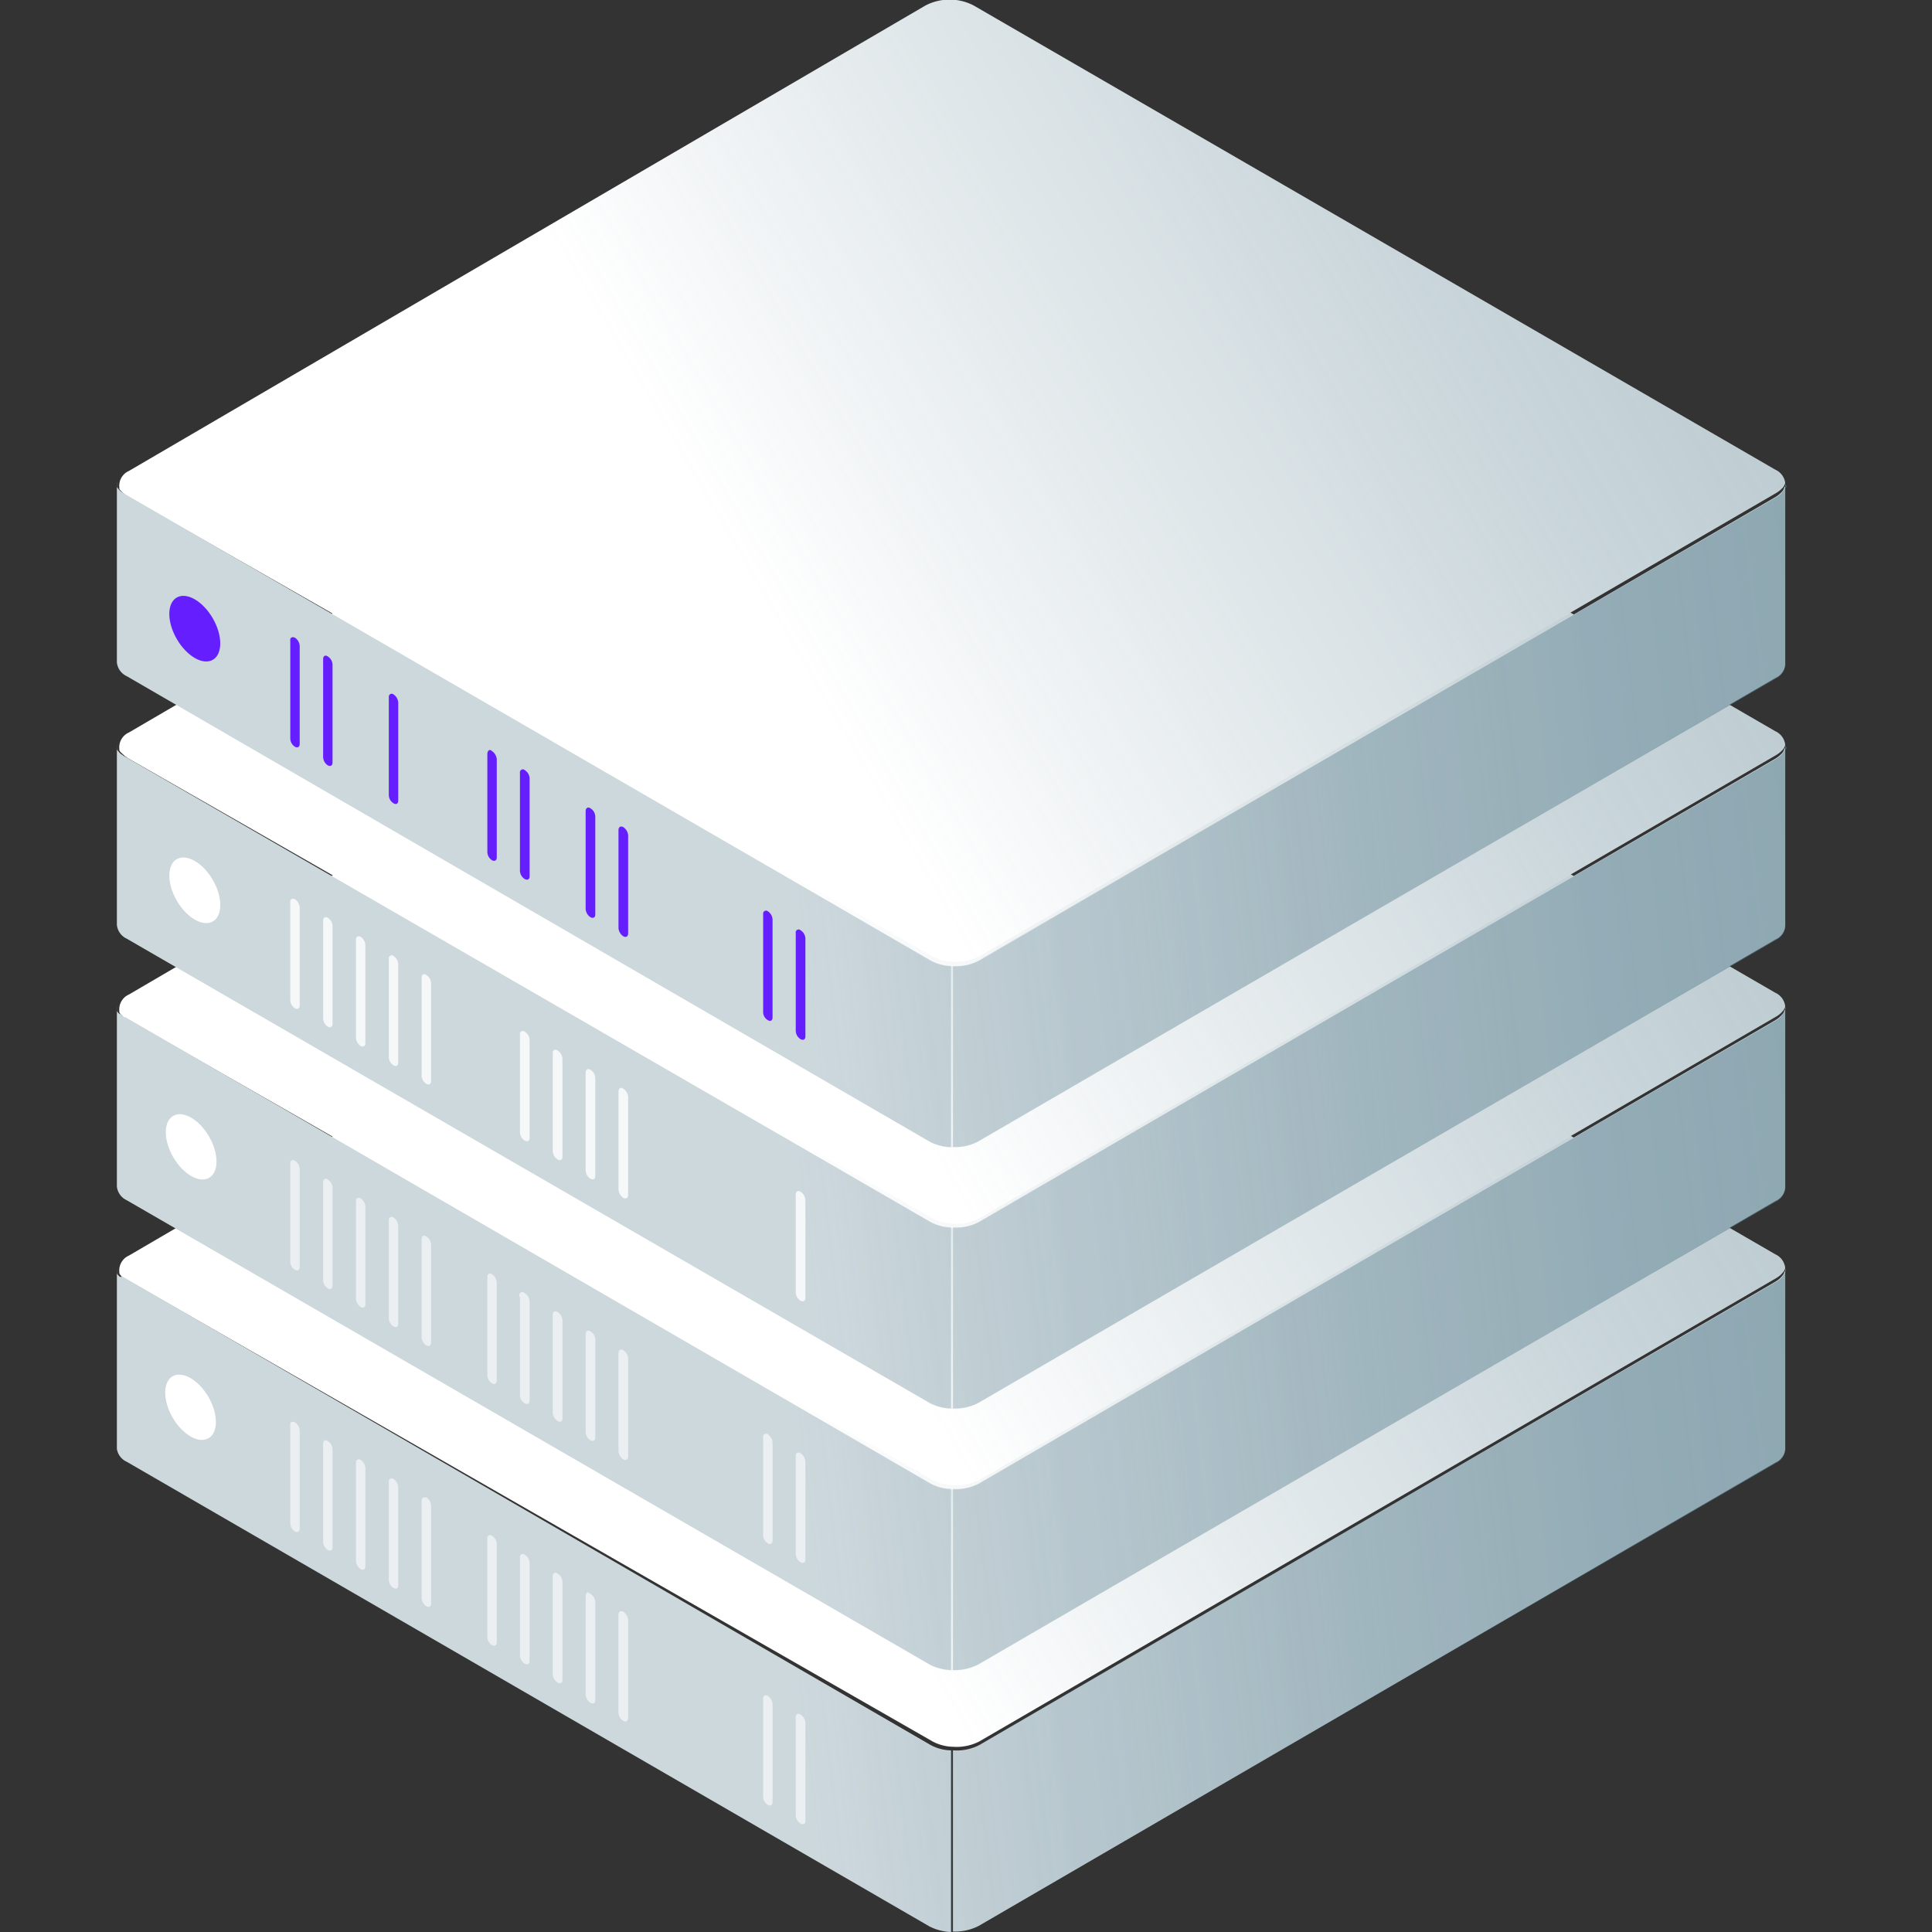 <svg id="Layer_1" data-name="Layer 1" xmlns="http://www.w3.org/2000/svg" xmlns:xlink="http://www.w3.org/1999/xlink" viewBox="0 0 80 80"><rect x="0" y="0" width="80" height="80" fill="#333333" stroke="none"/><defs><style>.cls-1{fill:#cdd8dd;}.cls-2{fill:#fff;}.cls-3{fill:url(#linear-gradient);}.cls-4{opacity:0.9;}.cls-5{fill:url(#linear-gradient-2);}.cls-6{fill:url(#linear-gradient-3);}.cls-7{opacity:0.6;}.cls-8{fill:url(#linear-gradient-4);}.cls-9{fill:url(#linear-gradient-5);}.cls-10{fill:url(#linear-gradient-6);}.cls-11{fill:url(#linear-gradient-7);}.cls-12{fill:url(#linear-gradient-8);}.cls-13{fill:url(#linear-gradient-9);}.cls-14{opacity:0.8;}.cls-15{fill:url(#linear-gradient-10);}.cls-16{fill:url(#linear-gradient-11);}.cls-17{fill:url(#linear-gradient-12);}.cls-18{fill:#651fff;}</style><linearGradient id="linear-gradient" x1="-3.32" y1="77.36" x2="83.46" y2="26.82" gradientUnits="userSpaceOnUse"><stop offset="0" stop-color="#587e8d" stop-opacity="0"/><stop offset="0.4" stop-color="#587e8d" stop-opacity="0"/><stop offset="0.5" stop-color="#587e8d" stop-opacity="0.11"/><stop offset="0.7" stop-color="#587e8d" stop-opacity="0.32"/><stop offset="0.88" stop-color="#587e8d" stop-opacity="0.45"/><stop offset="1" stop-color="#587e8d" stop-opacity="0.5"/></linearGradient><linearGradient id="linear-gradient-2" x1="75.17" y1="59.89" x2="3.95" y2="68.47" gradientUnits="userSpaceOnUse"><stop offset="0" stop-color="#587e8d" stop-opacity="0.6"/><stop offset="0.11" stop-color="#587e8d" stop-opacity="0.55"/><stop offset="0.27" stop-color="#587e8d" stop-opacity="0.42"/><stop offset="0.45" stop-color="#587e8d" stop-opacity="0.21"/><stop offset="0.6" stop-color="#587e8d" stop-opacity="0"/><stop offset="1" stop-color="#587e8d" stop-opacity="0"/></linearGradient><linearGradient id="linear-gradient-3" x1="74.29" y1="52.53" x2="3.07" y2="61.1" xlink:href="#linear-gradient-2"/><linearGradient id="linear-gradient-4" x1="-3.32" y1="66.53" x2="83.46" y2="15.99" xlink:href="#linear-gradient"/><linearGradient id="linear-gradient-5" x1="75.17" y1="49.06" x2="3.95" y2="57.64" xlink:href="#linear-gradient-2"/><linearGradient id="linear-gradient-6" x1="74.29" y1="41.7" x2="3.07" y2="50.27" xlink:href="#linear-gradient-2"/><linearGradient id="linear-gradient-7" x1="-3.32" y1="55.71" x2="83.46" y2="5.16" xlink:href="#linear-gradient"/><linearGradient id="linear-gradient-8" x1="75.17" y1="38.23" x2="3.95" y2="46.81" xlink:href="#linear-gradient-2"/><linearGradient id="linear-gradient-9" x1="74.29" y1="30.87" x2="3.07" y2="39.44" xlink:href="#linear-gradient-2"/><linearGradient id="linear-gradient-10" x1="-3.32" y1="44.88" x2="83.46" y2="-5.67" xlink:href="#linear-gradient"/><linearGradient id="linear-gradient-11" x1="75.17" y1="27.4" x2="3.95" y2="35.98" xlink:href="#linear-gradient-2"/><linearGradient id="linear-gradient-12" x1="74.29" y1="20.04" x2="3.07" y2="28.61" xlink:href="#linear-gradient-2"/></defs><path class="cls-1" d="M73.92,52.55l0,7.45a.66.66,0,0,1-.4.56l-33,19.19a2.15,2.15,0,0,1-1.06.23v-7.5a2.06,2.06,0,0,0,1.09-.22L73.52,53.07a1.16,1.16,0,0,0,.21-.16l.06-.07a.4.4,0,0,0,.1-.18,0,0,0,0,0,0,0h0A.08.08,0,0,0,73.92,52.55Z"/><path class="cls-1" d="M73.92,52.51v0h0a.35.35,0,0,1,0,.11A.4.4,0,0,0,73.92,52.51Z"/><path class="cls-2" d="M73.92,52.51v0h0a.08.08,0,0,1,0,0h0a0,0,0,0,1,0,0,.4.4,0,0,1-.1.18l-.06.07a1.16,1.16,0,0,1-.21.16l-33,19.19a2.06,2.06,0,0,1-1.09.22,1.86,1.86,0,0,1-.86-.23L5.27,53l0,0-.07,0,0,0-.06,0h0L5,52.81a.24.24,0,0,1-.06-.09l0-.06,0,0a.52.52,0,0,1,0-.11v0h0a.67.67,0,0,1,.4-.56L38.32,32.72a2.16,2.16,0,0,1,2,0L73.51,51.94A.7.7,0,0,1,73.92,52.51Z"/><path class="cls-3" d="M73.92,52.51v0h0a.08.08,0,0,1,0,0h0a0,0,0,0,1,0,0,.4.4,0,0,1-.1.18l-.06.07a1.16,1.16,0,0,1-.21.16l-33,19.19a2.06,2.06,0,0,1-1.09.22,1.86,1.86,0,0,1-.86-.23L5.27,53l0,0-.07,0,0,0-.06,0h0L5,52.81a.24.24,0,0,1-.06-.09l0-.06,0,0a.52.52,0,0,1,0-.11v0h0a.67.67,0,0,1,.4-.56L38.32,32.72a2.16,2.16,0,0,1,2,0L73.51,51.94A.7.7,0,0,1,73.92,52.51Z"/><path class="cls-1" d="M39.38,72.48V80a2.13,2.13,0,0,1-.89-.23L5.25,60.53A.71.71,0,0,1,4.84,60l0-7.45a.52.52,0,0,0,0,.11l0,0a.09.09,0,0,0,0,.06.24.24,0,0,0,.06.09l.06.06h0l.06,0,0,0,.07,0,0,0L38.52,72.25A1.86,1.86,0,0,0,39.38,72.48Z"/><g class="cls-4"><path class="cls-5" d="M73.93,52.57l0,7.45a.71.71,0,0,1-.4.57L40.46,79.77a2.08,2.08,0,0,1-1.07.23,1.91,1.91,0,0,1-.88-.23L5.26,60.55A.7.7,0,0,1,4.85,60l0-7.45a.43.43,0,0,0,0,.11s0,0,0,0l0,.06.06.09.06.07h0l.06.05,0,0,.07.05,0,0L38.53,72.28a2.15,2.15,0,0,0,.87.23,2.1,2.1,0,0,0,1.08-.23L73.53,53.09a1.13,1.13,0,0,0,.21-.15l.06-.07a.72.72,0,0,0,.11-.19v0h0v0h0A.06.06,0,0,0,73.93,52.57Z"/><path class="cls-6" d="M73.93,52.53v0h0a.06.06,0,0,1,0,0A.22.22,0,0,0,73.93,52.53Z"/></g><g class="cls-7"><path class="cls-2" d="M12.22,58.9a.44.44,0,0,1,.19.34V63.3c0,.12-.09.17-.2.11a.41.41,0,0,1-.19-.34V59C12,58.89,12.11,58.84,12.22,58.9Z"/><path class="cls-2" d="M13.57,59.67a.42.42,0,0,1,.2.33v4.07c0,.12-.09.17-.2.11a.43.43,0,0,1-.19-.34V59.78C13.38,59.65,13.47,59.6,13.57,59.67Z"/><path class="cls-2" d="M14.93,60.45a.45.45,0,0,1,.2.34v4.06c0,.13-.09.18-.2.12a.44.44,0,0,1-.19-.34V60.56A.12.12,0,0,1,14.93,60.45Z"/><path class="cls-2" d="M16.29,61.24a.44.44,0,0,1,.2.34v4.06c0,.13-.09.18-.2.11a.41.41,0,0,1-.19-.33V61.35A.12.12,0,0,1,16.29,61.24Z"/><path class="cls-2" d="M17.65,62a.42.42,0,0,1,.2.33v4.07c0,.12-.09.17-.2.11a.43.43,0,0,1-.19-.34V62.14C17.46,62,17.55,62,17.65,62Z"/><path class="cls-2" d="M20.37,63.59a.45.45,0,0,1,.2.34V68c0,.13-.09.18-.2.12a.42.42,0,0,1-.19-.34V63.71C20.18,63.58,20.27,63.53,20.37,63.59Z"/><path class="cls-2" d="M21.73,64.38a.42.42,0,0,1,.2.34v4.06c0,.12-.09.17-.2.11a.42.42,0,0,1-.2-.34l0-4.06A.12.12,0,0,1,21.73,64.38Z"/><path class="cls-2" d="M23.09,65.16a.44.44,0,0,1,.2.34v4.06c0,.13-.09.18-.2.11a.42.42,0,0,1-.2-.33l0-4.07A.12.12,0,0,1,23.09,65.16Z"/><path class="cls-2" d="M24.45,66a.42.42,0,0,1,.2.33v4.07c0,.12-.09.17-.2.11a.44.44,0,0,1-.2-.34l0-4.06C24.26,65.94,24.34,65.89,24.45,66Z"/><path class="cls-2" d="M25.81,66.74a.45.45,0,0,1,.2.34v4.06c0,.13-.09.18-.2.12a.45.45,0,0,1-.2-.34l0-4.07C25.62,66.73,25.7,66.68,25.81,66.74Z"/><path class="cls-2" d="M31.79,70.22a.44.44,0,0,1,.2.34v4.06c0,.13-.09.18-.2.11a.39.39,0,0,1-.19-.33V70.33A.12.12,0,0,1,31.79,70.22Z"/><path class="cls-2" d="M33.15,71a.42.42,0,0,1,.2.34v4.06c0,.12-.09.17-.2.11a.42.42,0,0,1-.2-.34l0-4.06A.12.12,0,0,1,33.15,71Z"/></g><ellipse class="cls-2" cx="8.07" cy="58.52" rx="0.86" ry="1.49" transform="matrix(0.86, -0.5, 0.5, 0.86, -28.31, 11.98)"/><path class="cls-1" d="M73.92,41.72l0,7.45a.66.66,0,0,1-.4.56l-33,19.19a2.15,2.15,0,0,1-1.06.23v-7.5a2.06,2.06,0,0,0,1.09-.22L73.52,42.24a1.16,1.16,0,0,0,.21-.16l.06-.07a.4.4,0,0,0,.1-.18,0,0,0,0,0,0,0h0A.08.08,0,0,0,73.92,41.72Z"/><path class="cls-1" d="M73.92,41.68v0h0a.35.35,0,0,1,0,.11A.4.4,0,0,0,73.92,41.68Z"/><path class="cls-2" d="M73.92,41.68v0h0a.08.08,0,0,1,0,0h0a0,0,0,0,1,0,0,.4.4,0,0,1-.1.18l-.06.07a1.16,1.16,0,0,1-.21.16l-33,19.19a2.06,2.06,0,0,1-1.09.22,1.86,1.86,0,0,1-.86-.23L5.27,42.2l0,0-.07,0,0,0-.06-.05h0L5,42a.24.24,0,0,1-.06-.09l0-.06s0,0,0,0a.52.52,0,0,1,0-.11v0h0a.67.67,0,0,1,.4-.56L38.32,21.89a2.16,2.16,0,0,1,2,0L73.51,41.11A.7.7,0,0,1,73.92,41.68Z"/><path class="cls-8" d="M73.92,41.68v0h0a.08.08,0,0,1,0,0h0a0,0,0,0,1,0,0,.4.4,0,0,1-.1.18l-.06.07a1.16,1.16,0,0,1-.21.16l-33,19.19a2.06,2.06,0,0,1-1.09.22,1.86,1.86,0,0,1-.86-.23L5.27,42.2l0,0-.07,0,0,0-.06-.05h0L5,42a.24.24,0,0,1-.06-.09l0-.06s0,0,0,0a.52.52,0,0,1,0-.11v0h0a.67.67,0,0,1,.4-.56L38.32,21.89a2.16,2.16,0,0,1,2,0L73.51,41.11A.7.7,0,0,1,73.92,41.68Z"/><path class="cls-1" d="M39.38,61.65v7.5a2,2,0,0,1-.89-.23L5.25,49.7a.71.71,0,0,1-.41-.57l0-7.45a.52.52,0,0,0,0,.11s0,0,0,0a.09.09,0,0,0,0,.06A.24.24,0,0,0,5,42l.06.07h0l.06.05,0,0,.07,0,0,0L38.52,61.42A1.86,1.86,0,0,0,39.38,61.65Z"/><g class="cls-4"><path class="cls-9" d="M73.93,41.74l0,7.46a.71.71,0,0,1-.4.56L40.46,68.94a2.08,2.08,0,0,1-1.07.23,1.91,1.91,0,0,1-.88-.23L5.26,49.72a.7.7,0,0,1-.41-.57l0-7.45a.36.36,0,0,0,0,.11s0,0,0,0l0,.06L5,42l.06.07h0l.06,0,0,0,.07.05,0,0L38.53,61.45a2.15,2.15,0,0,0,.87.23,2.1,2.1,0,0,0,1.08-.23L73.53,42.26a1.13,1.13,0,0,0,.21-.15L73.8,42a.72.72,0,0,0,.11-.19v0h0v0A.06.06,0,0,0,73.93,41.74Z"/><path class="cls-10" d="M73.93,41.7v0h0a.06.06,0,0,1,0,0A.22.22,0,0,0,73.93,41.7Z"/></g><g class="cls-7"><path class="cls-2" d="M12.22,48.07a.44.44,0,0,1,.19.34v4.06c0,.12-.09.17-.2.11a.41.41,0,0,1-.19-.34V48.18C12,48.06,12.11,48,12.22,48.07Z"/><path class="cls-2" d="M13.57,48.84a.42.42,0,0,1,.2.33v4.07c0,.12-.09.17-.2.11a.43.43,0,0,1-.19-.34V49C13.38,48.82,13.47,48.77,13.57,48.84Z"/><path class="cls-2" d="M14.93,49.62a.45.45,0,0,1,.2.34V54c0,.13-.09.18-.2.12a.44.44,0,0,1-.19-.34V49.73A.12.12,0,0,1,14.93,49.62Z"/><path class="cls-2" d="M16.29,50.41a.44.44,0,0,1,.2.34v4.06c0,.13-.09.18-.2.11a.41.41,0,0,1-.19-.33V50.52A.12.12,0,0,1,16.29,50.41Z"/><path class="cls-2" d="M17.65,51.2a.42.42,0,0,1,.2.33V55.6c0,.12-.09.17-.2.11a.43.43,0,0,1-.19-.34V51.31C17.46,51.18,17.55,51.13,17.65,51.2Z"/><path class="cls-2" d="M20.37,52.76a.45.45,0,0,1,.2.34v4.06c0,.13-.09.18-.2.12a.42.42,0,0,1-.19-.34V52.88C20.18,52.75,20.27,52.7,20.37,52.76Z"/><path class="cls-2" d="M21.73,53.55a.42.42,0,0,1,.2.34V58c0,.12-.09.17-.2.11a.42.42,0,0,1-.2-.34l0-4.06A.12.12,0,0,1,21.73,53.55Z"/><path class="cls-2" d="M23.09,54.33a.44.44,0,0,1,.2.34v4.06c0,.13-.09.18-.2.11a.42.42,0,0,1-.2-.33l0-4.07A.12.12,0,0,1,23.09,54.33Z"/><path class="cls-2" d="M24.45,55.13a.42.42,0,0,1,.2.33v4.07c0,.12-.09.17-.2.11a.44.44,0,0,1-.2-.34l0-4.06C24.26,55.11,24.34,55.06,24.45,55.13Z"/><path class="cls-2" d="M25.81,55.91a.45.45,0,0,1,.2.34v4.06c0,.13-.09.18-.2.12a.45.45,0,0,1-.2-.34l0-4.07C25.62,55.9,25.7,55.85,25.81,55.91Z"/><path class="cls-2" d="M31.79,59.39a.44.44,0,0,1,.2.34v4.06c0,.13-.09.18-.2.11a.39.39,0,0,1-.19-.33V59.5A.12.12,0,0,1,31.79,59.39Z"/><path class="cls-2" d="M33.15,60.18a.42.42,0,0,1,.2.34v4.06c0,.12-.09.17-.2.11a.42.42,0,0,1-.2-.34l0-4.06A.12.12,0,0,1,33.15,60.18Z"/></g><ellipse class="cls-2" cx="8.07" cy="47.69" rx="0.86" ry="1.49" transform="matrix(0.86, -0.5, 0.5, 0.86, -22.87, 10.51)"/><path class="cls-1" d="M73.92,30.89l0,7.45a.66.66,0,0,1-.4.56l-33,19.19a2.15,2.15,0,0,1-1.06.23v-7.5a2.06,2.06,0,0,0,1.09-.22L73.52,31.41a1.16,1.16,0,0,0,.21-.16l.06-.06a.5.5,0,0,0,.1-.19,0,0,0,0,0,0,0h0A.08.08,0,0,0,73.92,30.89Z"/><path class="cls-1" d="M73.92,30.85v0h0a.35.35,0,0,1,0,.11A.4.4,0,0,0,73.92,30.85Z"/><path class="cls-2" d="M73.92,30.85v0h0a.08.08,0,0,1,0,0h0a0,0,0,0,1,0,0,.5.5,0,0,1-.1.19l-.06.06a1.16,1.16,0,0,1-.21.16l-33,19.19a2.06,2.06,0,0,1-1.09.22,1.86,1.86,0,0,1-.86-.23L5.27,31.38l0,0a.18.18,0,0,0-.07-.05l0,0-.06-.05h0L5,31.15a.24.24,0,0,1-.06-.09l0-.06s0,0,0,0a.52.52,0,0,1,0-.11v0h0a.67.67,0,0,1,.4-.56L38.32,11.06a2.16,2.16,0,0,1,2,0L73.51,30.28A.7.7,0,0,1,73.92,30.85Z"/><path class="cls-11" d="M73.92,30.85v0h0a.08.08,0,0,1,0,0h0a0,0,0,0,1,0,0,.5.5,0,0,1-.1.19l-.06.06a1.16,1.16,0,0,1-.21.16l-33,19.19a2.06,2.06,0,0,1-1.09.22,1.86,1.86,0,0,1-.86-.23L5.27,31.38l0,0a.18.18,0,0,0-.07-.05l0,0-.06-.05h0L5,31.15a.24.24,0,0,1-.06-.09l0-.06s0,0,0,0a.52.52,0,0,1,0-.11v0h0a.67.67,0,0,1,.4-.56L38.32,11.06a2.16,2.16,0,0,1,2,0L73.51,30.28A.7.7,0,0,1,73.92,30.85Z"/><path class="cls-1" d="M39.38,50.82v7.5a2,2,0,0,1-.89-.23L5.25,38.87a.71.71,0,0,1-.41-.57l0-7.45a.52.52,0,0,0,0,.11s0,0,0,0a.09.09,0,0,0,0,.06.24.24,0,0,0,.06.09l.06.07h0l.06.05,0,0a.18.18,0,0,1,.07.05l0,0L38.52,50.59A1.86,1.86,0,0,0,39.38,50.82Z"/><g class="cls-4"><path class="cls-12" d="M73.93,30.91l0,7.46a.71.71,0,0,1-.4.56L40.46,58.11a2.08,2.08,0,0,1-1.07.23,1.91,1.91,0,0,1-.88-.23L5.26,38.89a.7.7,0,0,1-.41-.57l0-7.45a.36.36,0,0,0,0,.11s0,0,0,0l0,.06.06.09.06.07h0l.06.05,0,0,.07.05,0,0L38.53,50.62a2.15,2.15,0,0,0,.87.23,2.1,2.1,0,0,0,1.08-.23L73.53,31.43a1.13,1.13,0,0,0,.21-.15l.06-.07a.87.87,0,0,0,.11-.18v0h0v0A.06.06,0,0,0,73.93,30.91Z"/><path class="cls-13" d="M73.93,30.87v0h0a.06.06,0,0,1,0,0A.22.22,0,0,0,73.93,30.87Z"/></g><g class="cls-14"><path class="cls-2" d="M12.22,37.24a.44.44,0,0,1,.19.34v4.06c0,.12-.09.17-.2.11a.41.41,0,0,1-.19-.34V37.35C12,37.23,12.11,37.18,12.22,37.24Z"/><path class="cls-2" d="M13.57,38a.42.42,0,0,1,.2.33v4.07c0,.12-.09.17-.2.11a.43.43,0,0,1-.19-.34V38.12C13.38,38,13.47,37.94,13.57,38Z"/><path class="cls-2" d="M14.93,38.79a.45.45,0,0,1,.2.34v4.06c0,.13-.09.18-.2.12a.44.44,0,0,1-.19-.34V38.9A.12.12,0,0,1,14.93,38.79Z"/><path class="cls-2" d="M16.29,39.58a.44.44,0,0,1,.2.34V44c0,.13-.09.18-.2.11a.41.41,0,0,1-.19-.33V39.69A.12.12,0,0,1,16.29,39.58Z"/><path class="cls-2" d="M17.65,40.37a.42.42,0,0,1,.2.33v4.07c0,.12-.09.17-.2.11a.43.43,0,0,1-.19-.34V40.48C17.46,40.35,17.55,40.3,17.65,40.37Z"/><path class="cls-2" d="M21.73,42.72a.42.42,0,0,1,.2.34v4.06c0,.12-.09.17-.2.11a.42.42,0,0,1-.2-.34l0-4.06A.12.12,0,0,1,21.73,42.72Z"/><path class="cls-2" d="M23.09,43.5a.44.44,0,0,1,.2.34V47.9c0,.13-.09.18-.2.11a.42.42,0,0,1-.2-.33l0-4.07A.12.12,0,0,1,23.09,43.5Z"/><path class="cls-2" d="M24.45,44.3a.42.42,0,0,1,.2.33V48.7c0,.12-.09.17-.2.11a.44.44,0,0,1-.2-.34l0-4.06C24.26,44.28,24.34,44.23,24.45,44.3Z"/><path class="cls-2" d="M25.81,45.08a.45.45,0,0,1,.2.34v4.06c0,.13-.09.18-.2.12a.45.45,0,0,1-.2-.34l0-4.07C25.62,45.07,25.7,45,25.81,45.08Z"/><path class="cls-2" d="M33.15,49.35a.42.42,0,0,1,.2.34v4.06c0,.12-.09.17-.2.11a.42.42,0,0,1-.2-.34l0-4.06A.12.12,0,0,1,33.15,49.35Z"/></g><ellipse class="cls-2" cx="8.07" cy="36.86" rx="0.86" ry="1.49" transform="translate(-17.43 9.05) rotate(-30.16)"/><path class="cls-1" d="M73.92,20.06l0,7.45a.66.66,0,0,1-.4.56l-33,19.19a2,2,0,0,1-1.06.23V40a2.06,2.06,0,0,0,1.09-.22L73.52,20.58a1.16,1.16,0,0,0,.21-.16l.06-.06a.5.5,0,0,0,.1-.19,0,0,0,0,0,0,0h0A.08.08,0,0,0,73.92,20.06Z"/><path class="cls-1" d="M73.92,20v0h0a.35.35,0,0,1,0,.11A.4.4,0,0,0,73.92,20Z"/><path class="cls-2" d="M73.92,20v0h0a.08.08,0,0,1,0,0h0a0,0,0,0,1,0,0,.5.5,0,0,1-.1.19l-.06.06a1.16,1.16,0,0,1-.21.16l-33,19.19a2.06,2.06,0,0,1-1.09.22,1.86,1.86,0,0,1-.86-.23L5.27,20.55l0,0a.18.18,0,0,0-.07-.05l0,0-.06-.05h0L5,20.32a.24.24,0,0,1-.06-.09l0-.06s0,0,0,0a.43.43,0,0,1,0-.11v0h0a.67.67,0,0,1,.4-.56L38.32.23a2.16,2.16,0,0,1,2,0L73.51,19.45A.7.7,0,0,1,73.92,20Z"/><path class="cls-15" d="M73.92,20v0h0a.08.08,0,0,1,0,0h0a0,0,0,0,1,0,0,.5.5,0,0,1-.1.19l-.06.06a1.16,1.16,0,0,1-.21.16l-33,19.19a2.06,2.06,0,0,1-1.09.22,1.86,1.86,0,0,1-.86-.23L5.27,20.55l0,0a.18.18,0,0,0-.07-.05l0,0-.06-.05h0L5,20.32a.24.24,0,0,1-.06-.09l0-.06s0,0,0,0a.43.43,0,0,1,0-.11v0h0a.67.67,0,0,1,.4-.56L38.32.23a2.16,2.16,0,0,1,2,0L73.51,19.45A.7.7,0,0,1,73.92,20Z"/><path class="cls-1" d="M39.38,40v7.5a2,2,0,0,1-.89-.23L5.25,28a.71.71,0,0,1-.41-.57l0-7.45a.43.43,0,0,0,0,.11s0,0,0,0a.09.09,0,0,0,0,.06.24.24,0,0,0,.06.09l.06.07h0l.06.05,0,0a.18.18,0,0,1,.07.05l0,0L38.52,39.76A1.86,1.86,0,0,0,39.38,40Z"/><g class="cls-4"><path class="cls-16" d="M73.93,20.08l0,7.46a.71.71,0,0,1-.4.56L40.46,47.28a2.08,2.08,0,0,1-1.07.23,1.91,1.91,0,0,1-.88-.23L5.26,28.06a.7.7,0,0,1-.41-.57l0-7.45a.36.36,0,0,0,0,.11l0,0,0,.06.06.09.06.07h0l.06.05,0,0,.07.05,0,0L38.53,39.79a2.15,2.15,0,0,0,.87.23,2,2,0,0,0,1.08-.23L73.53,20.6a1.13,1.13,0,0,0,.21-.15l.06-.07a.87.87,0,0,0,.11-.18v0h0v0A.06.06,0,0,0,73.93,20.08Z"/><path class="cls-17" d="M73.93,20v0h0a.06.06,0,0,1,0,0A.22.22,0,0,0,73.93,20Z"/></g><path class="cls-18" d="M12.22,26.41a.44.44,0,0,1,.19.34v4.06c0,.12-.09.17-.2.11a.41.41,0,0,1-.19-.34V26.52C12,26.4,12.11,26.35,12.22,26.41Z"/><path class="cls-18" d="M13.57,27.18a.42.42,0,0,1,.2.33v4.07c0,.12-.09.17-.2.11a.43.43,0,0,1-.19-.34V27.29C13.38,27.16,13.47,27.11,13.57,27.18Z"/><path class="cls-18" d="M16.29,28.75a.44.44,0,0,1,.2.34v4.06c0,.13-.09.18-.2.11a.41.41,0,0,1-.19-.33V28.86A.12.12,0,0,1,16.29,28.75Z"/><path class="cls-18" d="M20.37,31.1a.45.45,0,0,1,.2.34v4.07c0,.12-.09.17-.2.11a.42.42,0,0,1-.19-.34V31.22C20.18,31.09,20.27,31,20.37,31.1Z"/><path class="cls-18" d="M21.73,31.89a.42.42,0,0,1,.2.34v4.06c0,.12-.09.17-.2.11a.42.42,0,0,1-.2-.34l0-4.06A.12.12,0,0,1,21.73,31.89Z"/><path class="cls-18" d="M24.45,33.47a.42.42,0,0,1,.2.33v4.07c0,.12-.09.17-.2.11a.44.44,0,0,1-.2-.34l0-4.06C24.26,33.45,24.34,33.4,24.45,33.47Z"/><path class="cls-18" d="M25.81,34.25a.45.45,0,0,1,.2.34v4.06c0,.13-.09.18-.2.12a.45.45,0,0,1-.2-.34l0-4.07C25.62,34.24,25.7,34.19,25.81,34.25Z"/><path class="cls-18" d="M31.79,37.73a.44.44,0,0,1,.2.34v4.06c0,.13-.09.18-.2.11a.39.39,0,0,1-.19-.33V37.84A.12.12,0,0,1,31.79,37.73Z"/><path class="cls-18" d="M33.15,38.52a.42.42,0,0,1,.2.34v4.06c0,.12-.09.17-.2.11a.42.42,0,0,1-.2-.34l0-4.06A.12.12,0,0,1,33.15,38.52Z"/><ellipse class="cls-18" cx="8.07" cy="26.03" rx="0.86" ry="1.49" transform="translate(-11.99 7.58) rotate(-30.16)"/></svg>